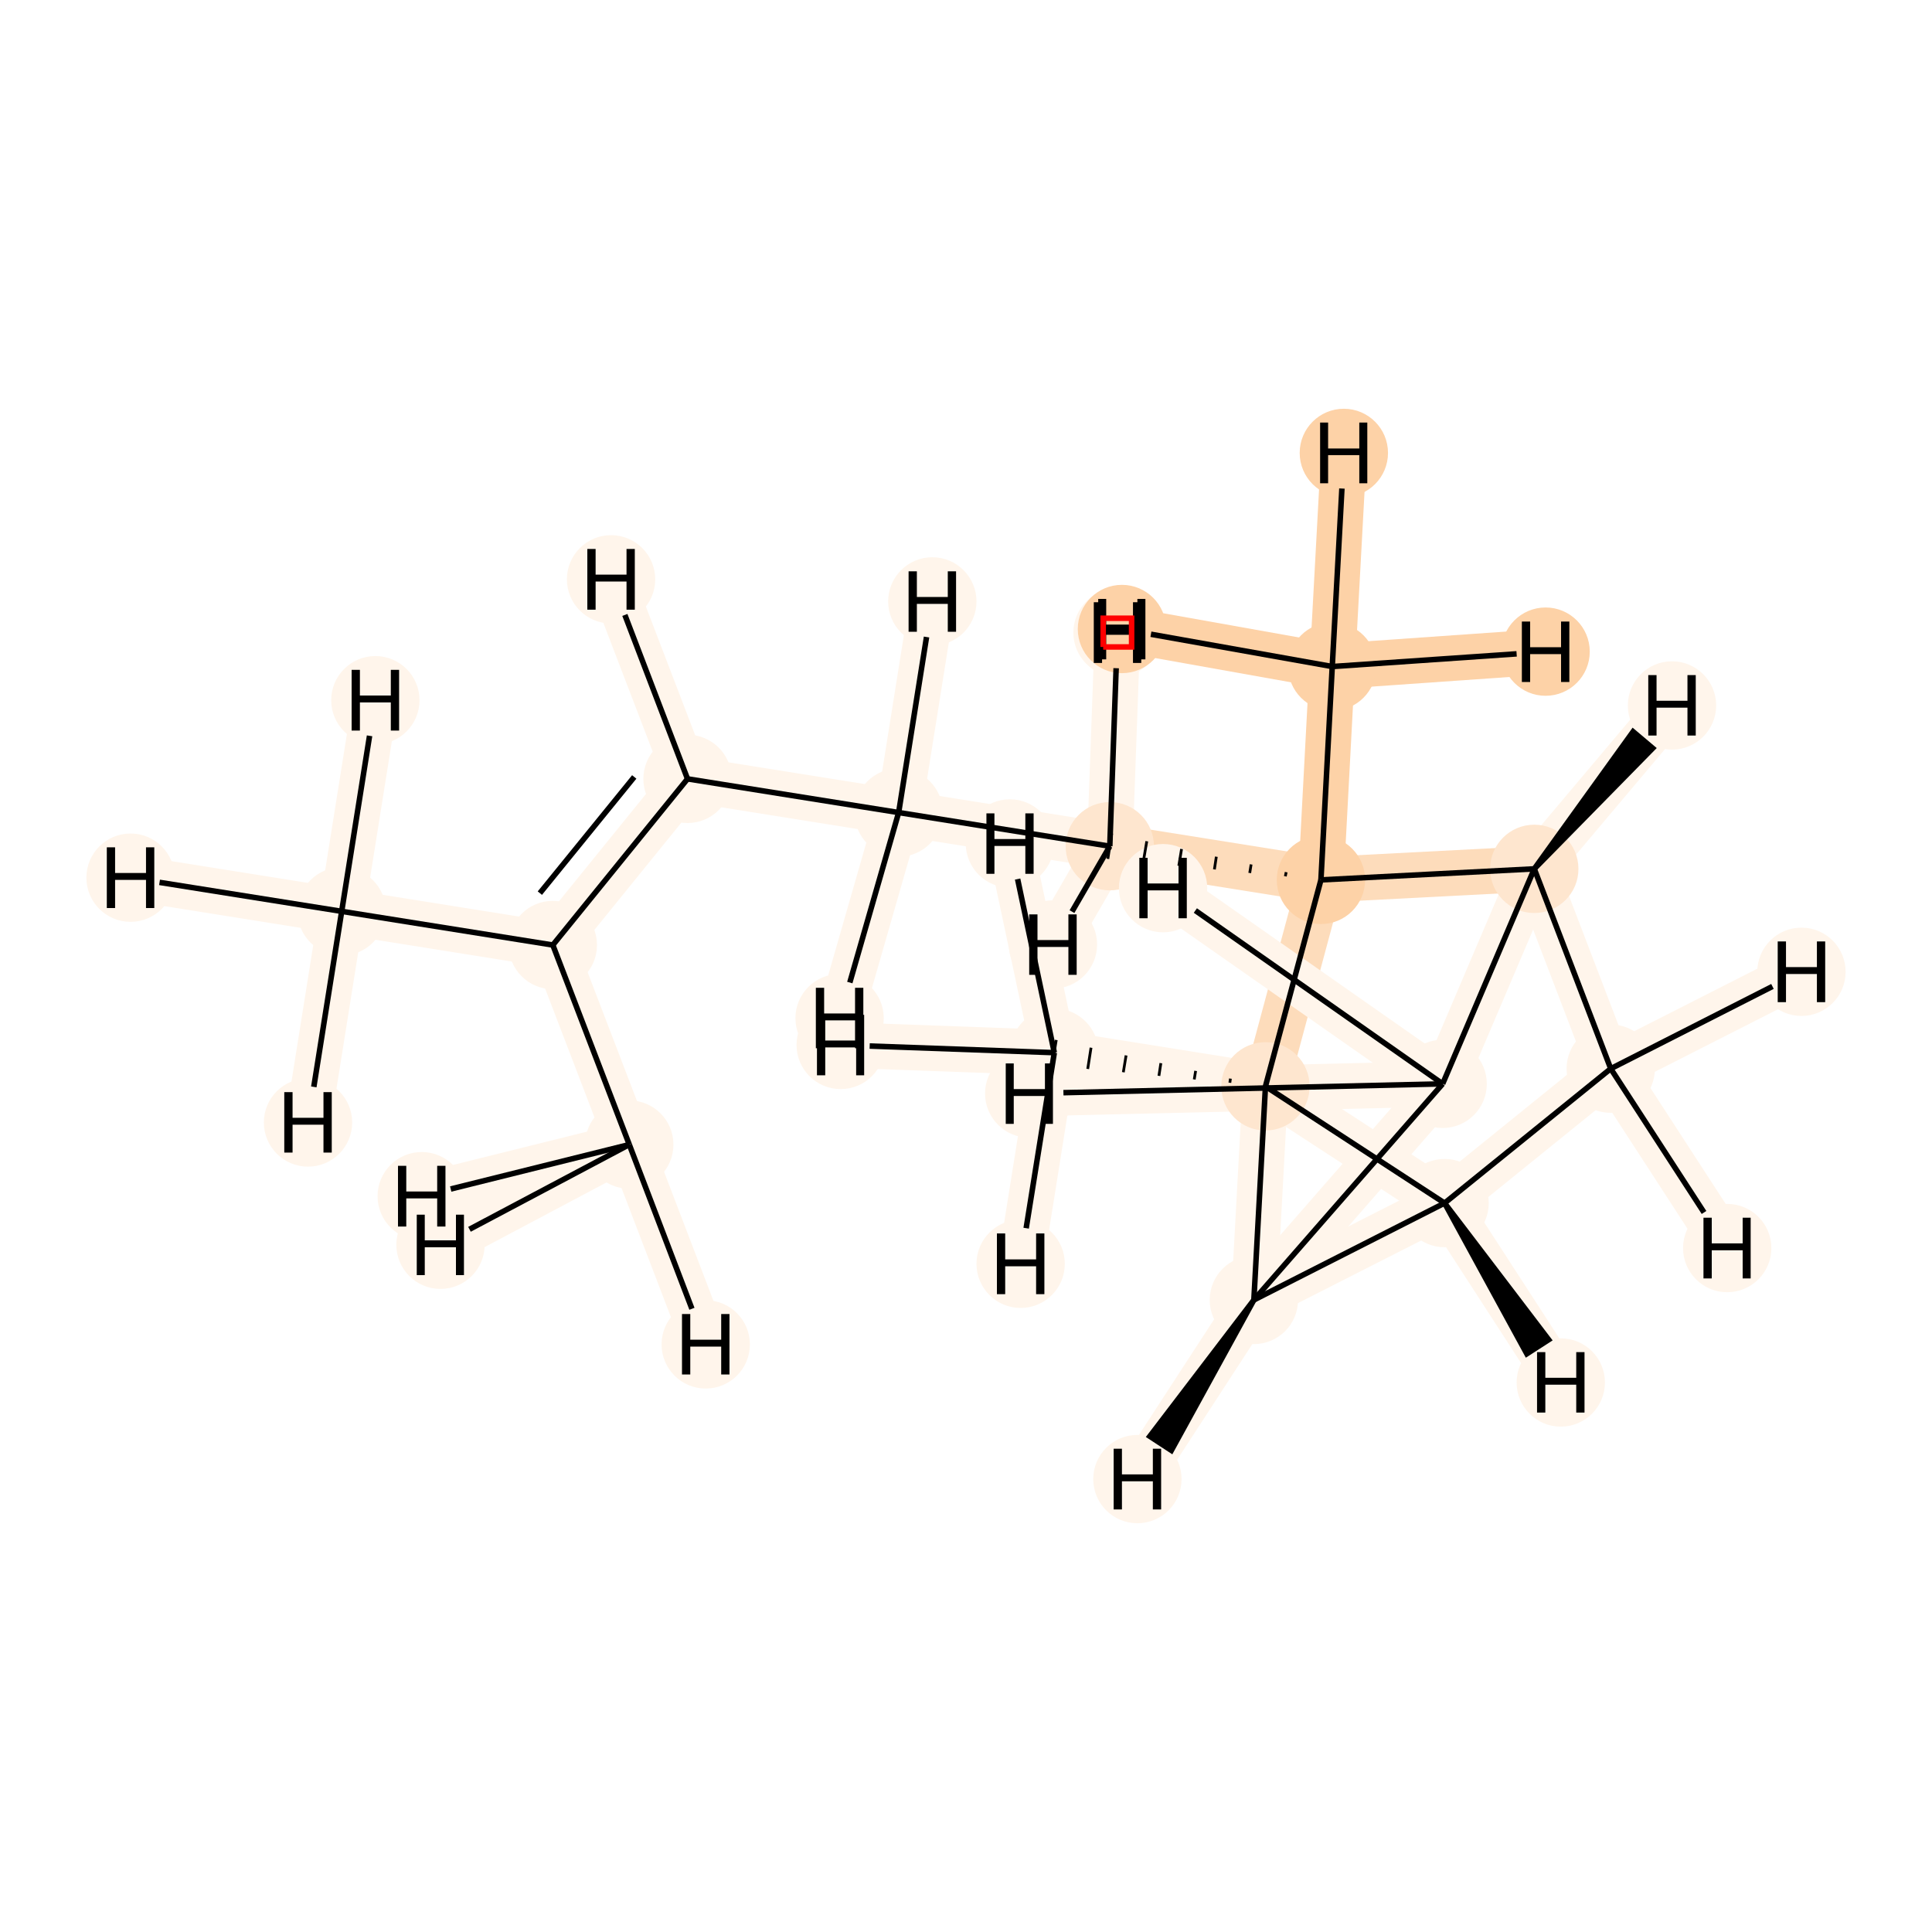 <?xml version='1.0' encoding='iso-8859-1'?>
<svg version='1.1' baseProfile='full'
              xmlns='http://www.w3.org/2000/svg'
                      xmlns:rdkit='http://www.rdkit.org/xml'
                      xmlns:xlink='http://www.w3.org/1999/xlink'
                  xml:space='preserve'
width='700px' height='700px' viewBox='0 0 700 700'>
<!-- END OF HEADER -->
<rect style='opacity:1.0;fill:#FFFFFF;stroke:none' width='700.0' height='700.0' x='0.0' y='0.0'> </rect>
<path d='M 123.8,330.2 L 200.3,342.4' style='fill:none;fill-rule:evenodd;stroke:#FFF5EB;stroke-width:16.5px;stroke-linecap:butt;stroke-linejoin:miter;stroke-opacity:1' />
<path d='M 123.8,330.2 L 111.6,406.7' style='fill:none;fill-rule:evenodd;stroke:#FFF5EB;stroke-width:16.5px;stroke-linecap:butt;stroke-linejoin:miter;stroke-opacity:1' />
<path d='M 123.8,330.2 L 136.0,253.7' style='fill:none;fill-rule:evenodd;stroke:#FFF5EB;stroke-width:16.5px;stroke-linecap:butt;stroke-linejoin:miter;stroke-opacity:1' />
<path d='M 123.8,330.2 L 47.3,318.0' style='fill:none;fill-rule:evenodd;stroke:#FFF5EB;stroke-width:16.5px;stroke-linecap:butt;stroke-linejoin:miter;stroke-opacity:1' />
<path d='M 200.3,342.4 L 249.1,282.2' style='fill:none;fill-rule:evenodd;stroke:#FFF5EB;stroke-width:16.5px;stroke-linecap:butt;stroke-linejoin:miter;stroke-opacity:1' />
<path d='M 200.3,342.4 L 228.0,414.7' style='fill:none;fill-rule:evenodd;stroke:#FFF5EB;stroke-width:16.5px;stroke-linecap:butt;stroke-linejoin:miter;stroke-opacity:1' />
<path d='M 249.1,282.2 L 325.6,294.4' style='fill:none;fill-rule:evenodd;stroke:#FFF5EB;stroke-width:16.5px;stroke-linecap:butt;stroke-linejoin:miter;stroke-opacity:1' />
<path d='M 249.1,282.2 L 221.4,209.9' style='fill:none;fill-rule:evenodd;stroke:#FFF5EB;stroke-width:16.5px;stroke-linecap:butt;stroke-linejoin:miter;stroke-opacity:1' />
<path d='M 325.6,294.4 L 402.1,306.6' style='fill:none;fill-rule:evenodd;stroke:#FFF5EB;stroke-width:16.5px;stroke-linecap:butt;stroke-linejoin:miter;stroke-opacity:1' />
<path d='M 325.6,294.4 L 304.2,368.9' style='fill:none;fill-rule:evenodd;stroke:#FFF5EB;stroke-width:16.5px;stroke-linecap:butt;stroke-linejoin:miter;stroke-opacity:1' />
<path d='M 325.6,294.4 L 337.8,217.9' style='fill:none;fill-rule:evenodd;stroke:#FFF5EB;stroke-width:16.5px;stroke-linecap:butt;stroke-linejoin:miter;stroke-opacity:1' />
<path d='M 402.1,306.6 L 478.6,318.8' style='fill:none;fill-rule:evenodd;stroke:#FDDCBB;stroke-width:16.5px;stroke-linecap:butt;stroke-linejoin:miter;stroke-opacity:1' />
<path d='M 402.1,306.6 L 404.9,229.2' style='fill:none;fill-rule:evenodd;stroke:#FFF5EB;stroke-width:16.5px;stroke-linecap:butt;stroke-linejoin:miter;stroke-opacity:1' />
<path d='M 402.1,306.6 L 381.5,342.2' style='fill:none;fill-rule:evenodd;stroke:#FFF5EB;stroke-width:16.5px;stroke-linecap:butt;stroke-linejoin:miter;stroke-opacity:1' />
<path d='M 478.6,318.8 L 482.7,241.5' style='fill:none;fill-rule:evenodd;stroke:#FDD2A7;stroke-width:16.5px;stroke-linecap:butt;stroke-linejoin:miter;stroke-opacity:1' />
<path d='M 478.6,318.8 L 555.9,314.8' style='fill:none;fill-rule:evenodd;stroke:#FDDCBB;stroke-width:16.5px;stroke-linecap:butt;stroke-linejoin:miter;stroke-opacity:1' />
<path d='M 478.6,318.8 L 458.5,393.6' style='fill:none;fill-rule:evenodd;stroke:#FDDCBB;stroke-width:16.5px;stroke-linecap:butt;stroke-linejoin:miter;stroke-opacity:1' />
<path d='M 482.7,241.5 L 406.5,227.9' style='fill:none;fill-rule:evenodd;stroke:#FDD2A7;stroke-width:16.5px;stroke-linecap:butt;stroke-linejoin:miter;stroke-opacity:1' />
<path d='M 482.7,241.5 L 560.0,236.1' style='fill:none;fill-rule:evenodd;stroke:#FDD2A7;stroke-width:16.5px;stroke-linecap:butt;stroke-linejoin:miter;stroke-opacity:1' />
<path d='M 482.7,241.5 L 486.9,164.1' style='fill:none;fill-rule:evenodd;stroke:#FDD2A7;stroke-width:16.5px;stroke-linecap:butt;stroke-linejoin:miter;stroke-opacity:1' />
<path d='M 555.9,314.8 L 583.6,387.2' style='fill:none;fill-rule:evenodd;stroke:#FFF5EB;stroke-width:16.5px;stroke-linecap:butt;stroke-linejoin:miter;stroke-opacity:1' />
<path d='M 555.9,314.8 L 522.7,392.7' style='fill:none;fill-rule:evenodd;stroke:#FFF5EB;stroke-width:16.5px;stroke-linecap:butt;stroke-linejoin:miter;stroke-opacity:1' />
<path d='M 555.9,314.8 L 605.8,255.6' style='fill:none;fill-rule:evenodd;stroke:#FFF5EB;stroke-width:16.5px;stroke-linecap:butt;stroke-linejoin:miter;stroke-opacity:1' />
<path d='M 583.6,387.2 L 523.4,435.9' style='fill:none;fill-rule:evenodd;stroke:#FFF5EB;stroke-width:16.5px;stroke-linecap:butt;stroke-linejoin:miter;stroke-opacity:1' />
<path d='M 583.6,387.2 L 625.8,452.2' style='fill:none;fill-rule:evenodd;stroke:#FFF5EB;stroke-width:16.5px;stroke-linecap:butt;stroke-linejoin:miter;stroke-opacity:1' />
<path d='M 583.6,387.2 L 652.7,352.1' style='fill:none;fill-rule:evenodd;stroke:#FFF5EB;stroke-width:16.5px;stroke-linecap:butt;stroke-linejoin:miter;stroke-opacity:1' />
<path d='M 523.4,435.9 L 458.5,393.6' style='fill:none;fill-rule:evenodd;stroke:#FFF5EB;stroke-width:16.5px;stroke-linecap:butt;stroke-linejoin:miter;stroke-opacity:1' />
<path d='M 523.4,435.9 L 454.3,471.0' style='fill:none;fill-rule:evenodd;stroke:#FFF5EB;stroke-width:16.5px;stroke-linecap:butt;stroke-linejoin:miter;stroke-opacity:1' />
<path d='M 523.4,435.9 L 565.5,500.9' style='fill:none;fill-rule:evenodd;stroke:#FFF5EB;stroke-width:16.5px;stroke-linecap:butt;stroke-linejoin:miter;stroke-opacity:1' />
<path d='M 458.5,393.6 L 382.0,381.4' style='fill:none;fill-rule:evenodd;stroke:#FFF5EB;stroke-width:16.5px;stroke-linecap:butt;stroke-linejoin:miter;stroke-opacity:1' />
<path d='M 458.5,393.6 L 454.3,471.0' style='fill:none;fill-rule:evenodd;stroke:#FFF5EB;stroke-width:16.5px;stroke-linecap:butt;stroke-linejoin:miter;stroke-opacity:1' />
<path d='M 382.0,381.4 L 369.8,457.9' style='fill:none;fill-rule:evenodd;stroke:#FFF5EB;stroke-width:16.5px;stroke-linecap:butt;stroke-linejoin:miter;stroke-opacity:1' />
<path d='M 382.0,381.4 L 365.9,305.6' style='fill:none;fill-rule:evenodd;stroke:#FFF5EB;stroke-width:16.5px;stroke-linecap:butt;stroke-linejoin:miter;stroke-opacity:1' />
<path d='M 382.0,381.4 L 304.6,378.6' style='fill:none;fill-rule:evenodd;stroke:#FFF5EB;stroke-width:16.5px;stroke-linecap:butt;stroke-linejoin:miter;stroke-opacity:1' />
<path d='M 454.3,471.0 L 522.7,392.7' style='fill:none;fill-rule:evenodd;stroke:#FFF5EB;stroke-width:16.5px;stroke-linecap:butt;stroke-linejoin:miter;stroke-opacity:1' />
<path d='M 454.3,471.0 L 412.1,535.9' style='fill:none;fill-rule:evenodd;stroke:#FFF5EB;stroke-width:16.5px;stroke-linecap:butt;stroke-linejoin:miter;stroke-opacity:1' />
<path d='M 522.7,392.7 L 372.9,396.2' style='fill:none;fill-rule:evenodd;stroke:#FFF5EB;stroke-width:16.5px;stroke-linecap:butt;stroke-linejoin:miter;stroke-opacity:1' />
<path d='M 522.7,392.7 L 421.4,321.8' style='fill:none;fill-rule:evenodd;stroke:#FFF5EB;stroke-width:16.5px;stroke-linecap:butt;stroke-linejoin:miter;stroke-opacity:1' />
<path d='M 228.0,414.7 L 152.8,433.4' style='fill:none;fill-rule:evenodd;stroke:#FFF5EB;stroke-width:16.5px;stroke-linecap:butt;stroke-linejoin:miter;stroke-opacity:1' />
<path d='M 228.0,414.7 L 159.6,451.0' style='fill:none;fill-rule:evenodd;stroke:#FFF5EB;stroke-width:16.5px;stroke-linecap:butt;stroke-linejoin:miter;stroke-opacity:1' />
<path d='M 228.0,414.7 L 255.7,487.1' style='fill:none;fill-rule:evenodd;stroke:#FFF5EB;stroke-width:16.5px;stroke-linecap:butt;stroke-linejoin:miter;stroke-opacity:1' />
<ellipse cx='123.8' cy='330.2' rx='15.5' ry='15.5'  style='fill:#FFF5EB;fill-rule:evenodd;stroke:#FFF5EB;stroke-width:1.0px;stroke-linecap:butt;stroke-linejoin:miter;stroke-opacity:1' />
<ellipse cx='200.3' cy='342.4' rx='15.5' ry='15.5'  style='fill:#FFF5EB;fill-rule:evenodd;stroke:#FFF5EB;stroke-width:1.0px;stroke-linecap:butt;stroke-linejoin:miter;stroke-opacity:1' />
<ellipse cx='249.1' cy='282.2' rx='15.5' ry='15.5'  style='fill:#FFF5EB;fill-rule:evenodd;stroke:#FFF5EB;stroke-width:1.0px;stroke-linecap:butt;stroke-linejoin:miter;stroke-opacity:1' />
<ellipse cx='325.6' cy='294.4' rx='15.5' ry='15.5'  style='fill:#FFF5EB;fill-rule:evenodd;stroke:#FFF5EB;stroke-width:1.0px;stroke-linecap:butt;stroke-linejoin:miter;stroke-opacity:1' />
<ellipse cx='402.1' cy='306.6' rx='15.5' ry='15.5'  style='fill:#FEE6CF;fill-rule:evenodd;stroke:#FEE6CF;stroke-width:1.0px;stroke-linecap:butt;stroke-linejoin:miter;stroke-opacity:1' />
<ellipse cx='478.6' cy='318.8' rx='15.5' ry='15.5'  style='fill:#FDD2A7;fill-rule:evenodd;stroke:#FDD2A7;stroke-width:1.0px;stroke-linecap:butt;stroke-linejoin:miter;stroke-opacity:1' />
<ellipse cx='482.7' cy='241.5' rx='15.5' ry='15.5'  style='fill:#FDD2A7;fill-rule:evenodd;stroke:#FDD2A7;stroke-width:1.0px;stroke-linecap:butt;stroke-linejoin:miter;stroke-opacity:1' />
<ellipse cx='555.9' cy='314.8' rx='15.5' ry='15.5'  style='fill:#FEE6CF;fill-rule:evenodd;stroke:#FEE6CF;stroke-width:1.0px;stroke-linecap:butt;stroke-linejoin:miter;stroke-opacity:1' />
<ellipse cx='583.6' cy='387.2' rx='15.5' ry='15.5'  style='fill:#FFF5EB;fill-rule:evenodd;stroke:#FFF5EB;stroke-width:1.0px;stroke-linecap:butt;stroke-linejoin:miter;stroke-opacity:1' />
<ellipse cx='523.4' cy='435.9' rx='15.5' ry='15.5'  style='fill:#FFF5EB;fill-rule:evenodd;stroke:#FFF5EB;stroke-width:1.0px;stroke-linecap:butt;stroke-linejoin:miter;stroke-opacity:1' />
<ellipse cx='458.5' cy='393.6' rx='15.5' ry='15.5'  style='fill:#FEE6CF;fill-rule:evenodd;stroke:#FEE6CF;stroke-width:1.0px;stroke-linecap:butt;stroke-linejoin:miter;stroke-opacity:1' />
<ellipse cx='382.0' cy='381.4' rx='15.5' ry='15.5'  style='fill:#FFF5EB;fill-rule:evenodd;stroke:#FFF5EB;stroke-width:1.0px;stroke-linecap:butt;stroke-linejoin:miter;stroke-opacity:1' />
<ellipse cx='454.3' cy='471.0' rx='15.5' ry='15.5'  style='fill:#FFF5EB;fill-rule:evenodd;stroke:#FFF5EB;stroke-width:1.0px;stroke-linecap:butt;stroke-linejoin:miter;stroke-opacity:1' />
<ellipse cx='522.7' cy='392.7' rx='15.5' ry='15.5'  style='fill:#FFF5EB;fill-rule:evenodd;stroke:#FFF5EB;stroke-width:1.0px;stroke-linecap:butt;stroke-linejoin:miter;stroke-opacity:1' />
<ellipse cx='228.0' cy='414.7' rx='15.5' ry='15.5'  style='fill:#FFF5EB;fill-rule:evenodd;stroke:#FFF5EB;stroke-width:1.0px;stroke-linecap:butt;stroke-linejoin:miter;stroke-opacity:1' />
<ellipse cx='111.6' cy='406.7' rx='15.5' ry='15.5'  style='fill:#FFF5EB;fill-rule:evenodd;stroke:#FFF5EB;stroke-width:1.0px;stroke-linecap:butt;stroke-linejoin:miter;stroke-opacity:1' />
<ellipse cx='136.0' cy='253.7' rx='15.5' ry='15.5'  style='fill:#FFF5EB;fill-rule:evenodd;stroke:#FFF5EB;stroke-width:1.0px;stroke-linecap:butt;stroke-linejoin:miter;stroke-opacity:1' />
<ellipse cx='47.3' cy='318.0' rx='15.5' ry='15.5'  style='fill:#FFF5EB;fill-rule:evenodd;stroke:#FFF5EB;stroke-width:1.0px;stroke-linecap:butt;stroke-linejoin:miter;stroke-opacity:1' />
<ellipse cx='221.4' cy='209.9' rx='15.5' ry='15.5'  style='fill:#FFF5EB;fill-rule:evenodd;stroke:#FFF5EB;stroke-width:1.0px;stroke-linecap:butt;stroke-linejoin:miter;stroke-opacity:1' />
<ellipse cx='304.2' cy='368.9' rx='15.5' ry='15.5'  style='fill:#FFF5EB;fill-rule:evenodd;stroke:#FFF5EB;stroke-width:1.0px;stroke-linecap:butt;stroke-linejoin:miter;stroke-opacity:1' />
<ellipse cx='337.8' cy='217.9' rx='15.5' ry='15.5'  style='fill:#FFF5EB;fill-rule:evenodd;stroke:#FFF5EB;stroke-width:1.0px;stroke-linecap:butt;stroke-linejoin:miter;stroke-opacity:1' />
<ellipse cx='404.9' cy='229.2' rx='15.5' ry='15.5'  style='fill:#FFF5EB;fill-rule:evenodd;stroke:#FFF5EB;stroke-width:1.0px;stroke-linecap:butt;stroke-linejoin:miter;stroke-opacity:1' />
<ellipse cx='381.5' cy='342.2' rx='15.5' ry='15.5'  style='fill:#FFF5EB;fill-rule:evenodd;stroke:#FFF5EB;stroke-width:1.0px;stroke-linecap:butt;stroke-linejoin:miter;stroke-opacity:1' />
<ellipse cx='406.5' cy='227.9' rx='15.5' ry='15.5'  style='fill:#FDD2A7;fill-rule:evenodd;stroke:#FDD2A7;stroke-width:1.0px;stroke-linecap:butt;stroke-linejoin:miter;stroke-opacity:1' />
<ellipse cx='560.0' cy='236.1' rx='15.5' ry='15.5'  style='fill:#FDD2A7;fill-rule:evenodd;stroke:#FDD2A7;stroke-width:1.0px;stroke-linecap:butt;stroke-linejoin:miter;stroke-opacity:1' />
<ellipse cx='486.9' cy='164.1' rx='15.5' ry='15.5'  style='fill:#FDD2A7;fill-rule:evenodd;stroke:#FDD2A7;stroke-width:1.0px;stroke-linecap:butt;stroke-linejoin:miter;stroke-opacity:1' />
<ellipse cx='605.8' cy='255.6' rx='15.5' ry='15.5'  style='fill:#FFF5EB;fill-rule:evenodd;stroke:#FFF5EB;stroke-width:1.0px;stroke-linecap:butt;stroke-linejoin:miter;stroke-opacity:1' />
<ellipse cx='625.8' cy='452.2' rx='15.5' ry='15.5'  style='fill:#FFF5EB;fill-rule:evenodd;stroke:#FFF5EB;stroke-width:1.0px;stroke-linecap:butt;stroke-linejoin:miter;stroke-opacity:1' />
<ellipse cx='652.7' cy='352.1' rx='15.5' ry='15.5'  style='fill:#FFF5EB;fill-rule:evenodd;stroke:#FFF5EB;stroke-width:1.0px;stroke-linecap:butt;stroke-linejoin:miter;stroke-opacity:1' />
<ellipse cx='565.5' cy='500.9' rx='15.5' ry='15.5'  style='fill:#FFF5EB;fill-rule:evenodd;stroke:#FFF5EB;stroke-width:1.0px;stroke-linecap:butt;stroke-linejoin:miter;stroke-opacity:1' />
<ellipse cx='369.8' cy='457.9' rx='15.5' ry='15.5'  style='fill:#FFF5EB;fill-rule:evenodd;stroke:#FFF5EB;stroke-width:1.0px;stroke-linecap:butt;stroke-linejoin:miter;stroke-opacity:1' />
<ellipse cx='365.9' cy='305.6' rx='15.5' ry='15.5'  style='fill:#FFF5EB;fill-rule:evenodd;stroke:#FFF5EB;stroke-width:1.0px;stroke-linecap:butt;stroke-linejoin:miter;stroke-opacity:1' />
<ellipse cx='304.6' cy='378.6' rx='15.5' ry='15.5'  style='fill:#FFF5EB;fill-rule:evenodd;stroke:#FFF5EB;stroke-width:1.0px;stroke-linecap:butt;stroke-linejoin:miter;stroke-opacity:1' />
<ellipse cx='412.1' cy='535.9' rx='15.5' ry='15.5'  style='fill:#FFF5EB;fill-rule:evenodd;stroke:#FFF5EB;stroke-width:1.0px;stroke-linecap:butt;stroke-linejoin:miter;stroke-opacity:1' />
<ellipse cx='372.9' cy='396.2' rx='15.5' ry='15.5'  style='fill:#FFF5EB;fill-rule:evenodd;stroke:#FFF5EB;stroke-width:1.0px;stroke-linecap:butt;stroke-linejoin:miter;stroke-opacity:1' />
<ellipse cx='421.4' cy='321.8' rx='15.5' ry='15.5'  style='fill:#FFF5EB;fill-rule:evenodd;stroke:#FFF5EB;stroke-width:1.0px;stroke-linecap:butt;stroke-linejoin:miter;stroke-opacity:1' />
<ellipse cx='152.8' cy='433.4' rx='15.5' ry='15.5'  style='fill:#FFF5EB;fill-rule:evenodd;stroke:#FFF5EB;stroke-width:1.0px;stroke-linecap:butt;stroke-linejoin:miter;stroke-opacity:1' />
<ellipse cx='159.6' cy='451.0' rx='15.5' ry='15.5'  style='fill:#FFF5EB;fill-rule:evenodd;stroke:#FFF5EB;stroke-width:1.0px;stroke-linecap:butt;stroke-linejoin:miter;stroke-opacity:1' />
<ellipse cx='255.7' cy='487.1' rx='15.5' ry='15.5'  style='fill:#FFF5EB;fill-rule:evenodd;stroke:#FFF5EB;stroke-width:1.0px;stroke-linecap:butt;stroke-linejoin:miter;stroke-opacity:1' />
<path class='bond-0 atom-0 atom-1' d='M 123.8,330.2 L 200.3,342.4' style='fill:none;fill-rule:evenodd;stroke:#000000;stroke-width:2.0px;stroke-linecap:butt;stroke-linejoin:miter;stroke-opacity:1' />
<path class='bond-17 atom-0 atom-15' d='M 123.8,330.2 L 113.7,393.8' style='fill:none;fill-rule:evenodd;stroke:#000000;stroke-width:2.0px;stroke-linecap:butt;stroke-linejoin:miter;stroke-opacity:1' />
<path class='bond-18 atom-0 atom-16' d='M 123.8,330.2 L 133.9,266.6' style='fill:none;fill-rule:evenodd;stroke:#000000;stroke-width:2.0px;stroke-linecap:butt;stroke-linejoin:miter;stroke-opacity:1' />
<path class='bond-19 atom-0 atom-17' d='M 123.8,330.2 L 57.8,319.7' style='fill:none;fill-rule:evenodd;stroke:#000000;stroke-width:2.0px;stroke-linecap:butt;stroke-linejoin:miter;stroke-opacity:1' />
<path class='bond-1 atom-1 atom-2' d='M 200.3,342.4 L 249.1,282.2' style='fill:none;fill-rule:evenodd;stroke:#000000;stroke-width:2.0px;stroke-linecap:butt;stroke-linejoin:miter;stroke-opacity:1' />
<path class='bond-1 atom-1 atom-2' d='M 195.6,323.6 L 229.8,281.5' style='fill:none;fill-rule:evenodd;stroke:#000000;stroke-width:2.0px;stroke-linecap:butt;stroke-linejoin:miter;stroke-opacity:1' />
<path class='bond-13 atom-1 atom-14' d='M 200.3,342.4 L 228.0,414.7' style='fill:none;fill-rule:evenodd;stroke:#000000;stroke-width:2.0px;stroke-linecap:butt;stroke-linejoin:miter;stroke-opacity:1' />
<path class='bond-2 atom-2 atom-3' d='M 249.1,282.2 L 325.6,294.4' style='fill:none;fill-rule:evenodd;stroke:#000000;stroke-width:2.0px;stroke-linecap:butt;stroke-linejoin:miter;stroke-opacity:1' />
<path class='bond-20 atom-2 atom-18' d='M 249.1,282.2 L 226.4,222.8' style='fill:none;fill-rule:evenodd;stroke:#000000;stroke-width:2.0px;stroke-linecap:butt;stroke-linejoin:miter;stroke-opacity:1' />
<path class='bond-3 atom-3 atom-4' d='M 325.6,294.4 L 402.1,306.6' style='fill:none;fill-rule:evenodd;stroke:#000000;stroke-width:2.0px;stroke-linecap:butt;stroke-linejoin:miter;stroke-opacity:1' />
<path class='bond-21 atom-3 atom-19' d='M 325.6,294.4 L 307.9,356.0' style='fill:none;fill-rule:evenodd;stroke:#000000;stroke-width:2.0px;stroke-linecap:butt;stroke-linejoin:miter;stroke-opacity:1' />
<path class='bond-22 atom-3 atom-20' d='M 325.6,294.4 L 335.7,230.8' style='fill:none;fill-rule:evenodd;stroke:#000000;stroke-width:2.0px;stroke-linecap:butt;stroke-linejoin:miter;stroke-opacity:1' />
<path class='bond-4 atom-5 atom-4' d='M 466.0,316.0 L 465.7,317.5' style='fill:none;fill-rule:evenodd;stroke:#000000;stroke-width:1.0px;stroke-linecap:butt;stroke-linejoin:miter;stroke-opacity:1' />
<path class='bond-4 atom-5 atom-4' d='M 453.3,313.2 L 452.8,316.3' style='fill:none;fill-rule:evenodd;stroke:#000000;stroke-width:1.0px;stroke-linecap:butt;stroke-linejoin:miter;stroke-opacity:1' />
<path class='bond-4 atom-5 atom-4' d='M 440.7,310.4 L 440.0,315.0' style='fill:none;fill-rule:evenodd;stroke:#000000;stroke-width:1.0px;stroke-linecap:butt;stroke-linejoin:miter;stroke-opacity:1' />
<path class='bond-4 atom-5 atom-4' d='M 428.1,307.6 L 427.1,313.7' style='fill:none;fill-rule:evenodd;stroke:#000000;stroke-width:1.0px;stroke-linecap:butt;stroke-linejoin:miter;stroke-opacity:1' />
<path class='bond-4 atom-5 atom-4' d='M 415.5,304.8 L 414.2,312.5' style='fill:none;fill-rule:evenodd;stroke:#000000;stroke-width:1.0px;stroke-linecap:butt;stroke-linejoin:miter;stroke-opacity:1' />
<path class='bond-4 atom-5 atom-4' d='M 402.8,302.0 L 401.4,311.2' style='fill:none;fill-rule:evenodd;stroke:#000000;stroke-width:1.0px;stroke-linecap:butt;stroke-linejoin:miter;stroke-opacity:1' />
<path class='bond-23 atom-4 atom-21' d='M 402.1,306.6 L 404.4,242.1' style='fill:none;fill-rule:evenodd;stroke:#000000;stroke-width:2.0px;stroke-linecap:butt;stroke-linejoin:miter;stroke-opacity:1' />
<path class='bond-24 atom-4 atom-22' d='M 402.1,306.6 L 388.4,330.3' style='fill:none;fill-rule:evenodd;stroke:#000000;stroke-width:2.0px;stroke-linecap:butt;stroke-linejoin:miter;stroke-opacity:1' />
<path class='bond-5 atom-5 atom-6' d='M 478.6,318.8 L 482.7,241.5' style='fill:none;fill-rule:evenodd;stroke:#000000;stroke-width:2.0px;stroke-linecap:butt;stroke-linejoin:miter;stroke-opacity:1' />
<path class='bond-6 atom-5 atom-7' d='M 478.6,318.8 L 555.9,314.8' style='fill:none;fill-rule:evenodd;stroke:#000000;stroke-width:2.0px;stroke-linecap:butt;stroke-linejoin:miter;stroke-opacity:1' />
<path class='bond-14 atom-10 atom-5' d='M 458.5,393.6 L 478.6,318.8' style='fill:none;fill-rule:evenodd;stroke:#000000;stroke-width:2.0px;stroke-linecap:butt;stroke-linejoin:miter;stroke-opacity:1' />
<path class='bond-25 atom-6 atom-23' d='M 482.7,241.5 L 417.0,229.8' style='fill:none;fill-rule:evenodd;stroke:#000000;stroke-width:2.0px;stroke-linecap:butt;stroke-linejoin:miter;stroke-opacity:1' />
<path class='bond-26 atom-6 atom-24' d='M 482.7,241.5 L 549.5,236.9' style='fill:none;fill-rule:evenodd;stroke:#000000;stroke-width:2.0px;stroke-linecap:butt;stroke-linejoin:miter;stroke-opacity:1' />
<path class='bond-27 atom-6 atom-25' d='M 482.7,241.5 L 486.2,177.0' style='fill:none;fill-rule:evenodd;stroke:#000000;stroke-width:2.0px;stroke-linecap:butt;stroke-linejoin:miter;stroke-opacity:1' />
<path class='bond-7 atom-7 atom-8' d='M 555.9,314.8 L 583.6,387.2' style='fill:none;fill-rule:evenodd;stroke:#000000;stroke-width:2.0px;stroke-linecap:butt;stroke-linejoin:miter;stroke-opacity:1' />
<path class='bond-15 atom-13 atom-7' d='M 522.7,392.7 L 555.9,314.8' style='fill:none;fill-rule:evenodd;stroke:#000000;stroke-width:2.0px;stroke-linecap:butt;stroke-linejoin:miter;stroke-opacity:1' />
<path class='bond-28 atom-7 atom-26' d='M 555.9,314.8 L 598.8,271.1 L 591.7,265.1 Z' style='fill:#000000;fill-rule:evenodd;fill-opacity:1;stroke:#000000;stroke-width:2.0px;stroke-linecap:butt;stroke-linejoin:miter;stroke-opacity:1;' />
<path class='bond-8 atom-8 atom-9' d='M 583.6,387.2 L 523.4,435.9' style='fill:none;fill-rule:evenodd;stroke:#000000;stroke-width:2.0px;stroke-linecap:butt;stroke-linejoin:miter;stroke-opacity:1' />
<path class='bond-29 atom-8 atom-27' d='M 583.6,387.2 L 617.4,439.3' style='fill:none;fill-rule:evenodd;stroke:#000000;stroke-width:2.0px;stroke-linecap:butt;stroke-linejoin:miter;stroke-opacity:1' />
<path class='bond-30 atom-8 atom-28' d='M 583.6,387.2 L 642.2,357.4' style='fill:none;fill-rule:evenodd;stroke:#000000;stroke-width:2.0px;stroke-linecap:butt;stroke-linejoin:miter;stroke-opacity:1' />
<path class='bond-9 atom-9 atom-10' d='M 523.4,435.9 L 458.5,393.6' style='fill:none;fill-rule:evenodd;stroke:#000000;stroke-width:2.0px;stroke-linecap:butt;stroke-linejoin:miter;stroke-opacity:1' />
<path class='bond-16 atom-12 atom-9' d='M 454.3,471.0 L 523.4,435.9' style='fill:none;fill-rule:evenodd;stroke:#000000;stroke-width:2.0px;stroke-linecap:butt;stroke-linejoin:miter;stroke-opacity:1' />
<path class='bond-31 atom-9 atom-29' d='M 523.4,435.9 L 553.2,490.5 L 561.1,485.4 Z' style='fill:#000000;fill-rule:evenodd;fill-opacity:1;stroke:#000000;stroke-width:2.0px;stroke-linecap:butt;stroke-linejoin:miter;stroke-opacity:1;' />
<path class='bond-10 atom-10 atom-11' d='M 445.8,390.8 L 445.6,392.3' style='fill:none;fill-rule:evenodd;stroke:#000000;stroke-width:1.0px;stroke-linecap:butt;stroke-linejoin:miter;stroke-opacity:1' />
<path class='bond-10 atom-10 atom-11' d='M 433.2,388.0 L 432.7,391.1' style='fill:none;fill-rule:evenodd;stroke:#000000;stroke-width:1.0px;stroke-linecap:butt;stroke-linejoin:miter;stroke-opacity:1' />
<path class='bond-10 atom-10 atom-11' d='M 420.6,385.2 L 419.9,389.8' style='fill:none;fill-rule:evenodd;stroke:#000000;stroke-width:1.0px;stroke-linecap:butt;stroke-linejoin:miter;stroke-opacity:1' />
<path class='bond-10 atom-10 atom-11' d='M 408.0,382.4 L 407.0,388.5' style='fill:none;fill-rule:evenodd;stroke:#000000;stroke-width:1.0px;stroke-linecap:butt;stroke-linejoin:miter;stroke-opacity:1' />
<path class='bond-10 atom-10 atom-11' d='M 395.3,379.6 L 394.1,387.3' style='fill:none;fill-rule:evenodd;stroke:#000000;stroke-width:1.0px;stroke-linecap:butt;stroke-linejoin:miter;stroke-opacity:1' />
<path class='bond-10 atom-10 atom-11' d='M 382.7,376.8 L 381.2,386.0' style='fill:none;fill-rule:evenodd;stroke:#000000;stroke-width:1.0px;stroke-linecap:butt;stroke-linejoin:miter;stroke-opacity:1' />
<path class='bond-11 atom-10 atom-12' d='M 458.5,393.6 L 454.3,471.0' style='fill:none;fill-rule:evenodd;stroke:#000000;stroke-width:2.0px;stroke-linecap:butt;stroke-linejoin:miter;stroke-opacity:1' />
<path class='bond-32 atom-11 atom-30' d='M 382.0,381.4 L 371.8,445.0' style='fill:none;fill-rule:evenodd;stroke:#000000;stroke-width:2.0px;stroke-linecap:butt;stroke-linejoin:miter;stroke-opacity:1' />
<path class='bond-33 atom-11 atom-31' d='M 382.0,381.4 L 368.7,318.5' style='fill:none;fill-rule:evenodd;stroke:#000000;stroke-width:2.0px;stroke-linecap:butt;stroke-linejoin:miter;stroke-opacity:1' />
<path class='bond-34 atom-11 atom-32' d='M 382.0,381.4 L 315.1,379.0' style='fill:none;fill-rule:evenodd;stroke:#000000;stroke-width:2.0px;stroke-linecap:butt;stroke-linejoin:miter;stroke-opacity:1' />
<path class='bond-12 atom-12 atom-13' d='M 454.3,471.0 L 522.7,392.7' style='fill:none;fill-rule:evenodd;stroke:#000000;stroke-width:2.0px;stroke-linecap:butt;stroke-linejoin:miter;stroke-opacity:1' />
<path class='bond-35 atom-12 atom-33' d='M 454.3,471.0 L 416.6,520.4 L 424.4,525.5 Z' style='fill:#000000;fill-rule:evenodd;fill-opacity:1;stroke:#000000;stroke-width:2.0px;stroke-linecap:butt;stroke-linejoin:miter;stroke-opacity:1;' />
<path class='bond-36 atom-13 atom-34' d='M 522.7,392.7 L 385.3,395.9' style='fill:none;fill-rule:evenodd;stroke:#000000;stroke-width:2.0px;stroke-linecap:butt;stroke-linejoin:miter;stroke-opacity:1' />
<path class='bond-37 atom-13 atom-35' d='M 522.7,392.7 L 433.1,329.9' style='fill:none;fill-rule:evenodd;stroke:#000000;stroke-width:2.0px;stroke-linecap:butt;stroke-linejoin:miter;stroke-opacity:1' />
<path class='bond-38 atom-14 atom-36' d='M 228.0,414.7 L 163.3,430.8' style='fill:none;fill-rule:evenodd;stroke:#000000;stroke-width:2.0px;stroke-linecap:butt;stroke-linejoin:miter;stroke-opacity:1' />
<path class='bond-39 atom-14 atom-37' d='M 228.0,414.7 L 170.1,445.4' style='fill:none;fill-rule:evenodd;stroke:#000000;stroke-width:2.0px;stroke-linecap:butt;stroke-linejoin:miter;stroke-opacity:1' />
<path class='bond-40 atom-14 atom-38' d='M 228.0,414.7 L 250.7,474.2' style='fill:none;fill-rule:evenodd;stroke:#000000;stroke-width:2.0px;stroke-linecap:butt;stroke-linejoin:miter;stroke-opacity:1' />
<path  class='atom-15' d='M 103.0 395.7
L 106.0 395.7
L 106.0 405.0
L 117.2 405.0
L 117.2 395.7
L 120.2 395.7
L 120.2 417.6
L 117.2 417.6
L 117.2 407.5
L 106.0 407.5
L 106.0 417.6
L 103.0 417.6
L 103.0 395.7
' fill='#000000'/>
<path  class='atom-16' d='M 127.4 242.7
L 130.4 242.7
L 130.4 252.0
L 141.6 252.0
L 141.6 242.7
L 144.6 242.7
L 144.6 264.7
L 141.6 264.7
L 141.6 254.5
L 130.4 254.5
L 130.4 264.7
L 127.4 264.7
L 127.4 242.7
' fill='#000000'/>
<path  class='atom-17' d='M 38.7 307.0
L 41.7 307.0
L 41.7 316.3
L 52.9 316.3
L 52.9 307.0
L 55.9 307.0
L 55.9 329.0
L 52.9 329.0
L 52.9 318.8
L 41.7 318.8
L 41.7 329.0
L 38.7 329.0
L 38.7 307.0
' fill='#000000'/>
<path  class='atom-18' d='M 212.8 198.9
L 215.8 198.9
L 215.8 208.2
L 227.0 208.2
L 227.0 198.9
L 230.0 198.9
L 230.0 220.9
L 227.0 220.9
L 227.0 210.7
L 215.8 210.7
L 215.8 220.9
L 212.8 220.9
L 212.8 198.9
' fill='#000000'/>
<path  class='atom-19' d='M 295.6 357.9
L 298.6 357.9
L 298.6 367.2
L 309.8 367.2
L 309.8 357.9
L 312.8 357.9
L 312.8 379.8
L 309.8 379.8
L 309.8 369.7
L 298.6 369.7
L 298.6 379.8
L 295.6 379.8
L 295.6 357.9
' fill='#000000'/>
<path  class='atom-20' d='M 329.2 207.0
L 332.2 207.0
L 332.2 216.3
L 343.4 216.3
L 343.4 207.0
L 346.4 207.0
L 346.4 228.9
L 343.4 228.9
L 343.4 218.8
L 332.2 218.8
L 332.2 228.9
L 329.2 228.9
L 329.2 207.0
' fill='#000000'/>
<path  class='atom-21' d='M 396.3 218.2
L 399.3 218.2
L 399.3 227.6
L 410.5 227.6
L 410.5 218.2
L 413.5 218.2
L 413.5 240.2
L 410.5 240.2
L 410.5 230.0
L 399.3 230.0
L 399.3 240.2
L 396.3 240.2
L 396.3 218.2
' fill='#000000'/>
<path  class='atom-22' d='M 372.9 331.3
L 375.9 331.3
L 375.9 340.6
L 387.1 340.6
L 387.1 331.3
L 390.1 331.3
L 390.1 353.2
L 387.1 353.2
L 387.1 343.1
L 375.9 343.1
L 375.9 353.2
L 372.9 353.2
L 372.9 331.3
' fill='#000000'/>
<path  class='atom-23' d='M 397.9 217.0
L 400.8 217.0
L 400.8 226.3
L 412.1 226.3
L 412.1 217.0
L 415.0 217.0
L 415.0 238.9
L 412.1 238.9
L 412.1 228.8
L 400.8 228.8
L 400.8 238.9
L 397.9 238.9
L 397.9 217.0
' fill='#000000'/>
<path  class='atom-24' d='M 551.4 225.2
L 554.4 225.2
L 554.4 234.5
L 565.6 234.5
L 565.6 225.2
L 568.6 225.2
L 568.6 247.1
L 565.6 247.1
L 565.6 237.0
L 554.4 237.0
L 554.4 247.1
L 551.4 247.1
L 551.4 225.2
' fill='#000000'/>
<path  class='atom-25' d='M 478.3 153.1
L 481.2 153.1
L 481.2 162.5
L 492.5 162.5
L 492.5 153.1
L 495.4 153.1
L 495.4 175.1
L 492.5 175.1
L 492.5 164.9
L 481.2 164.9
L 481.2 175.1
L 478.3 175.1
L 478.3 153.1
' fill='#000000'/>
<path  class='atom-26' d='M 597.2 244.6
L 600.2 244.6
L 600.2 253.9
L 611.4 253.9
L 611.4 244.6
L 614.4 244.6
L 614.4 266.5
L 611.4 266.5
L 611.4 256.4
L 600.2 256.4
L 600.2 266.5
L 597.2 266.5
L 597.2 244.6
' fill='#000000'/>
<path  class='atom-27' d='M 617.2 441.2
L 620.2 441.2
L 620.2 450.5
L 631.4 450.5
L 631.4 441.2
L 634.3 441.2
L 634.3 463.2
L 631.4 463.2
L 631.4 453.0
L 620.2 453.0
L 620.2 463.2
L 617.2 463.2
L 617.2 441.2
' fill='#000000'/>
<path  class='atom-28' d='M 644.1 341.1
L 647.1 341.1
L 647.1 350.4
L 658.3 350.4
L 658.3 341.1
L 661.3 341.1
L 661.3 363.1
L 658.3 363.1
L 658.3 352.9
L 647.1 352.9
L 647.1 363.1
L 644.1 363.1
L 644.1 341.1
' fill='#000000'/>
<path  class='atom-29' d='M 556.9 489.9
L 559.9 489.9
L 559.9 499.2
L 571.1 499.2
L 571.1 489.9
L 574.1 489.9
L 574.1 511.8
L 571.1 511.8
L 571.1 501.7
L 559.9 501.7
L 559.9 511.8
L 556.9 511.8
L 556.9 489.9
' fill='#000000'/>
<path  class='atom-30' d='M 361.2 446.9
L 364.2 446.9
L 364.2 456.3
L 375.4 456.3
L 375.4 446.9
L 378.4 446.9
L 378.4 468.9
L 375.4 468.9
L 375.4 458.8
L 364.2 458.8
L 364.2 468.9
L 361.2 468.9
L 361.2 446.9
' fill='#000000'/>
<path  class='atom-31' d='M 357.4 294.7
L 360.3 294.7
L 360.3 304.0
L 371.5 304.0
L 371.5 294.7
L 374.5 294.7
L 374.5 316.6
L 371.5 316.6
L 371.5 306.5
L 360.3 306.5
L 360.3 316.6
L 357.4 316.6
L 357.4 294.7
' fill='#000000'/>
<path  class='atom-32' d='M 296.0 367.7
L 299.0 367.7
L 299.0 377.0
L 310.2 377.0
L 310.2 367.7
L 313.1 367.7
L 313.1 389.6
L 310.2 389.6
L 310.2 379.5
L 299.0 379.5
L 299.0 389.6
L 296.0 389.6
L 296.0 367.7
' fill='#000000'/>
<path  class='atom-33' d='M 403.5 524.9
L 406.5 524.9
L 406.5 534.2
L 417.7 534.2
L 417.7 524.9
L 420.7 524.9
L 420.7 546.9
L 417.7 546.9
L 417.7 536.7
L 406.5 536.7
L 406.5 546.9
L 403.5 546.9
L 403.5 524.9
' fill='#000000'/>
<path  class='atom-34' d='M 364.4 385.3
L 367.3 385.3
L 367.3 394.6
L 378.6 394.6
L 378.6 385.3
L 381.5 385.3
L 381.5 407.2
L 378.6 407.2
L 378.6 397.1
L 367.3 397.1
L 367.3 407.2
L 364.4 407.2
L 364.4 385.3
' fill='#000000'/>
<path  class='atom-35' d='M 412.8 310.8
L 415.8 310.8
L 415.8 320.1
L 427.0 320.1
L 427.0 310.8
L 430.0 310.8
L 430.0 332.7
L 427.0 332.7
L 427.0 322.6
L 415.8 322.6
L 415.8 332.7
L 412.8 332.7
L 412.8 310.8
' fill='#000000'/>
<path  class='atom-36' d='M 144.2 422.4
L 147.2 422.4
L 147.2 431.7
L 158.4 431.7
L 158.4 422.4
L 161.4 422.4
L 161.4 444.4
L 158.4 444.4
L 158.4 434.2
L 147.2 434.2
L 147.2 444.4
L 144.2 444.4
L 144.2 422.4
' fill='#000000'/>
<path  class='atom-37' d='M 151.0 440.1
L 153.9 440.1
L 153.9 449.4
L 165.2 449.4
L 165.2 440.1
L 168.1 440.1
L 168.1 462.0
L 165.2 462.0
L 165.2 451.9
L 153.9 451.9
L 153.9 462.0
L 151.0 462.0
L 151.0 440.1
' fill='#000000'/>
<path  class='atom-38' d='M 247.1 476.1
L 250.1 476.1
L 250.1 485.4
L 261.3 485.4
L 261.3 476.1
L 264.3 476.1
L 264.3 498.0
L 261.3 498.0
L 261.3 487.9
L 250.1 487.9
L 250.1 498.0
L 247.1 498.0
L 247.1 476.1
' fill='#000000'/>
<path d='M 399.7,234.4 L 399.7,224.0 L 410.0,224.0 L 410.0,234.4 L 399.7,234.4' style='fill:none;stroke:#FF0000;stroke-width:2.0px;stroke-linecap:butt;stroke-linejoin:miter;stroke-opacity:1;' />
</svg>
